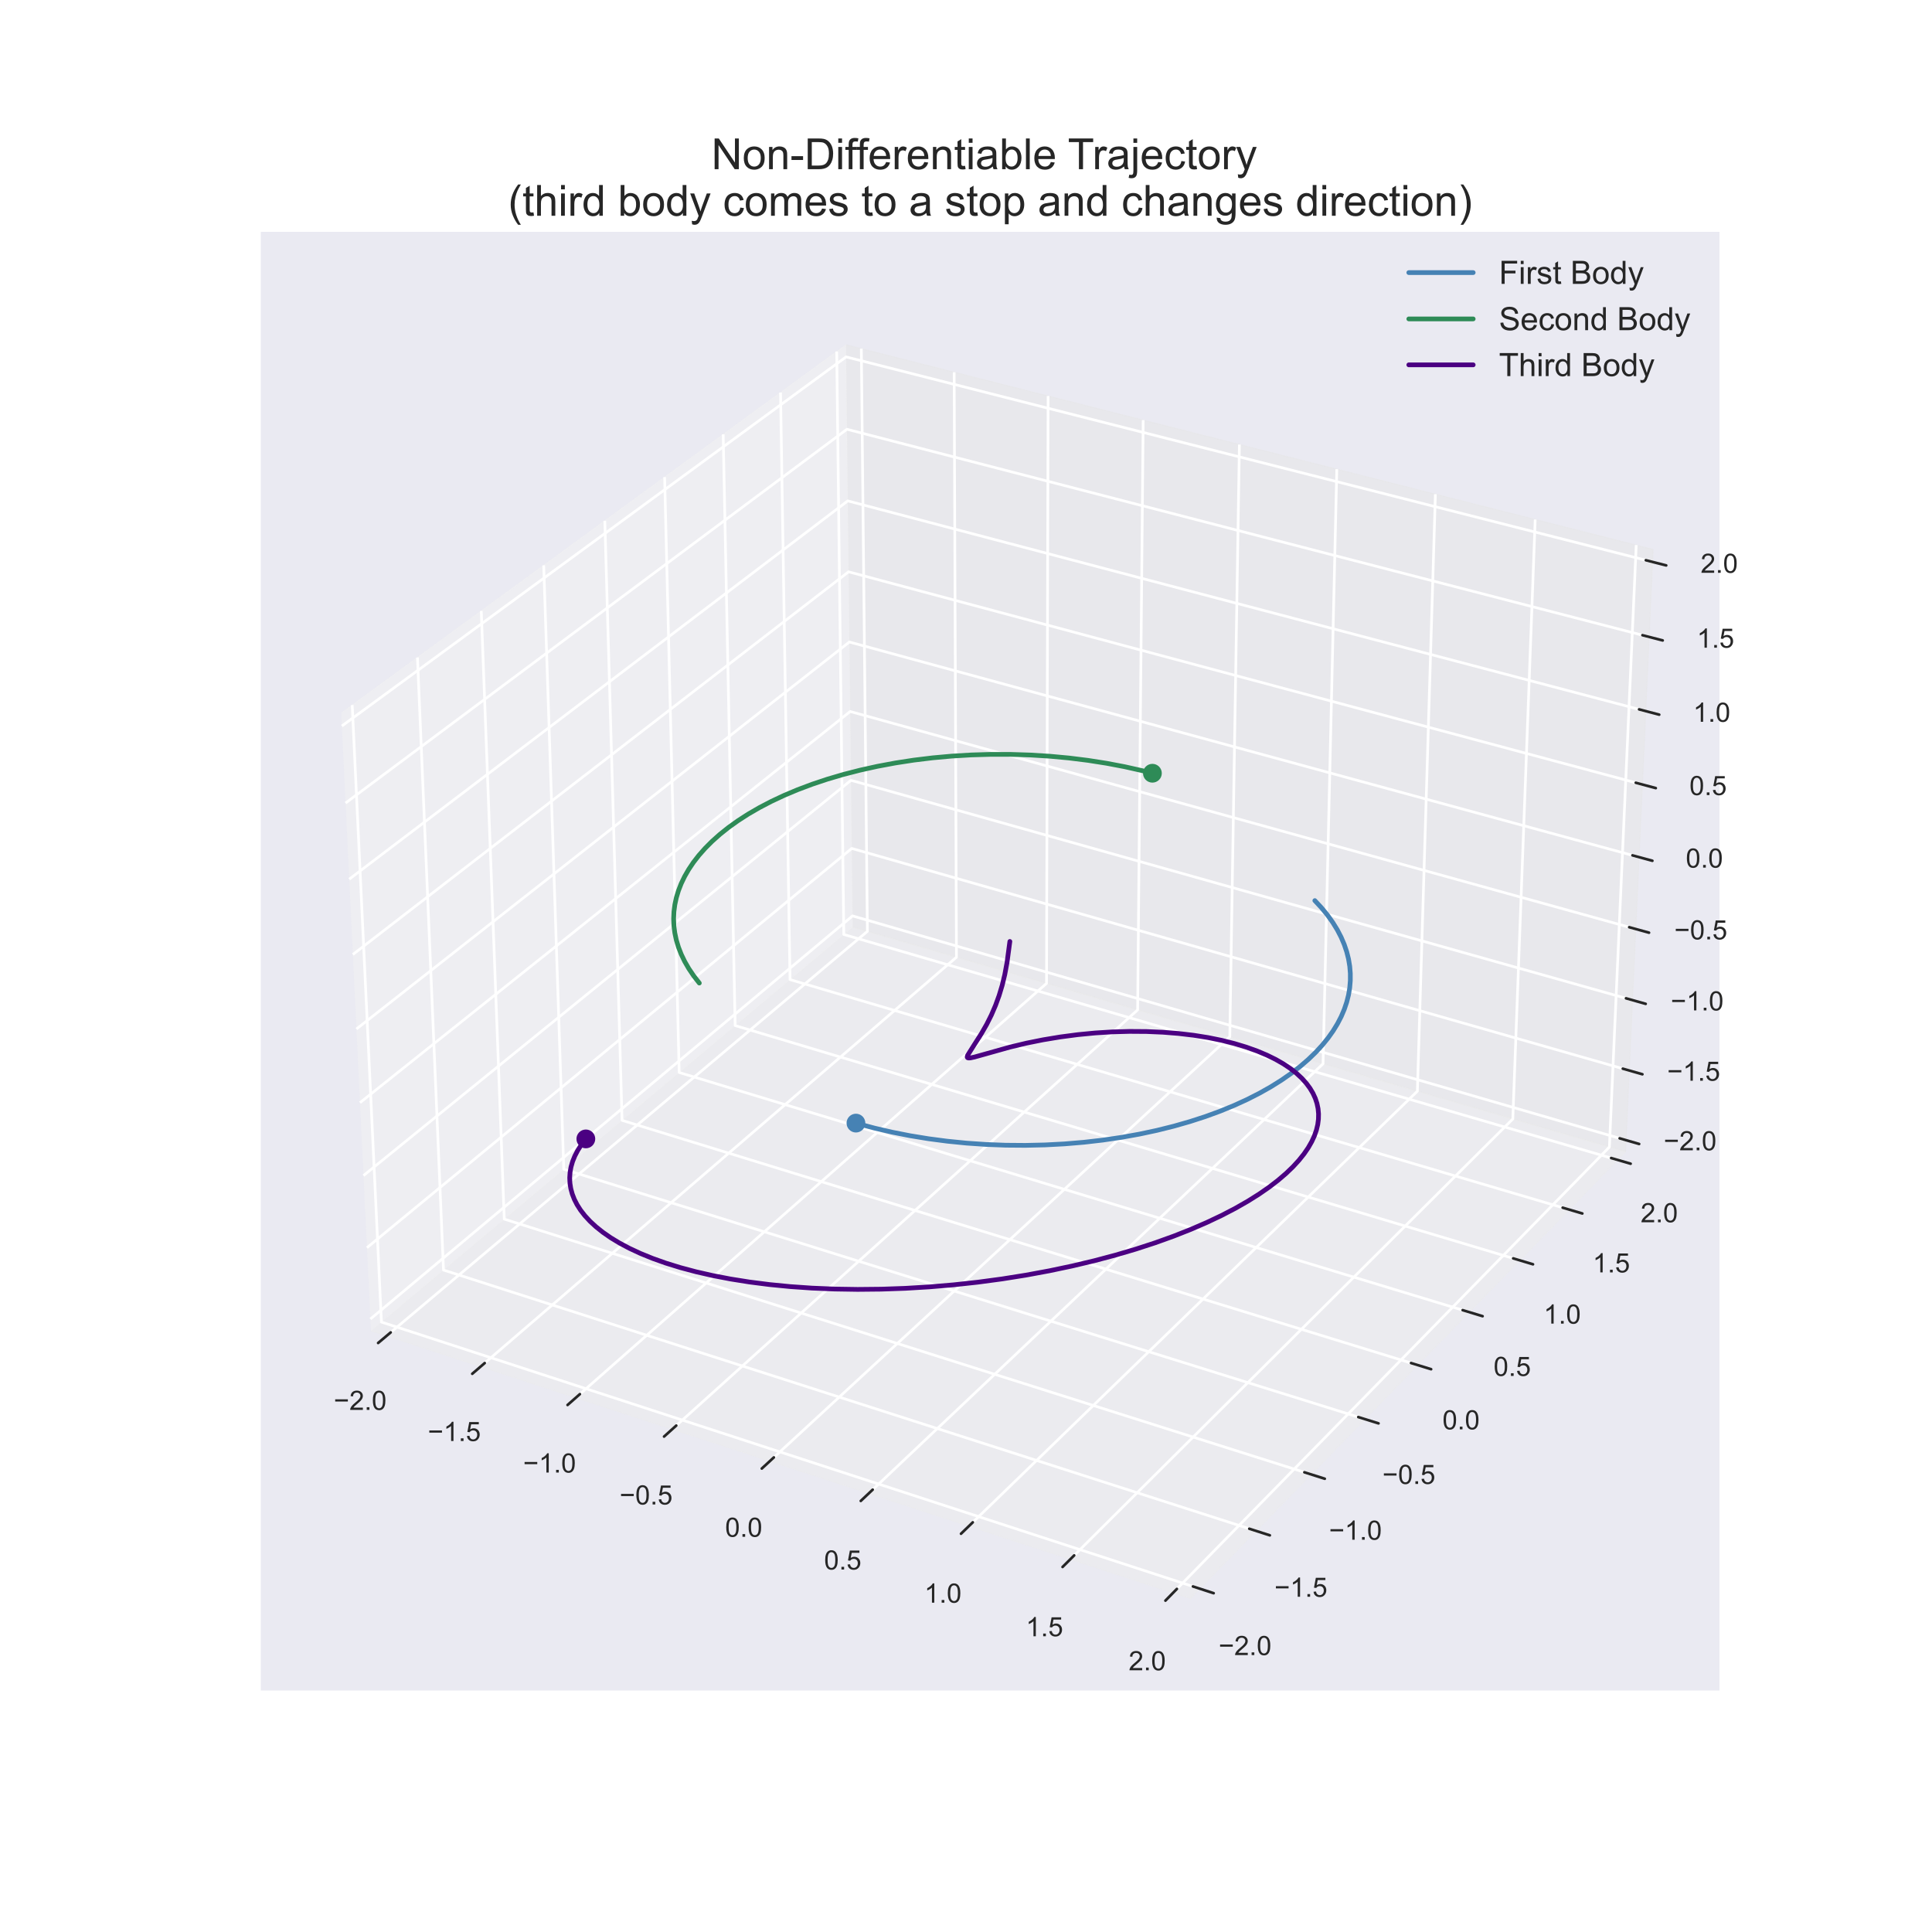 <?xml version="1.0" encoding="utf-8" standalone="no"?>
<!DOCTYPE svg PUBLIC "-//W3C//DTD SVG 1.1//EN"
  "http://www.w3.org/Graphics/SVG/1.1/DTD/svg11.dtd">
<!-- Created with matplotlib (https://matplotlib.org/) -->
<svg height="720pt" version="1.1" viewBox="0 0 720 720" width="720pt" xmlns="http://www.w3.org/2000/svg" xmlns:xlink="http://www.w3.org/1999/xlink">
 <defs>
  <style type="text/css">*{stroke-linecap:butt;stroke-linejoin:round;}</style>
 </defs>
 <g id="figure_1">
  <g id="patch_1">
   <path d="M 0 720 
L 720 720 
L 720 0 
L 0 0 
z
" style="fill:#ffffff;"/>
  </g>
  <g id="patch_2">
   <path d="M 97.2 630 
L 640.8 630 
L 640.8 86.4 
L 97.2 86.4 
z
" style="fill:#eaeaf2;"/>
  </g>
  <g id="pane3d_1">
   <g id="patch_3">
    <path d="M 138.246 495.966 
L 317.76 345.493 
L 315.265 128.485 
L 127.159 265.755 
" style="fill:#f2f2f2;opacity:0.5;stroke:#f2f2f2;stroke-linejoin:miter;stroke-width:0.3;"/>
   </g>
  </g>
  <g id="pane3d_2">
   <g id="patch_4">
    <path d="M 317.76 345.493 
L 605.817 429.22 
L 616.096 204.737 
L 315.265 128.485 
" style="fill:#e6e6e6;opacity:0.5;stroke:#e6e6e6;stroke-linejoin:miter;stroke-width:0.3;"/>
   </g>
  </g>
  <g id="pane3d_3">
   <g id="patch_5">
    <path d="M 138.246 495.966 
L 443.6 595.694 
L 605.817 429.22 
L 317.76 345.493 
" style="fill:#ececec;opacity:0.5;stroke:#ececec;stroke-linejoin:miter;stroke-width:0.3;"/>
   </g>
  </g>
  <g id="axis3d_1">
   <g id="line2d_1">
    <path d="M 138.246 495.966 
L 443.6 595.694 
" style="fill:none;"/>
   </g>
   <g id="Line3DCollection_1">
    <path d="M 144.045 497.86 
L 323.255 347.09 
L 320.991 129.936 
" style="fill:none;stroke:#ffffff;"/>
    <path d="M 179.093 509.306 
L 356.441 356.736 
L 355.587 138.705 
" style="fill:none;stroke:#ffffff;"/>
    <path d="M 214.579 520.896 
L 390.008 366.493 
L 390.597 147.579 
" style="fill:none;stroke:#ffffff;"/>
    <path d="M 250.511 532.631 
L 423.962 376.362 
L 426.028 156.56 
" style="fill:none;stroke:#ffffff;"/>
    <path d="M 286.898 544.515 
L 458.309 386.345 
L 461.888 165.65 
" style="fill:none;stroke:#ffffff;"/>
    <path d="M 323.748 556.551 
L 493.057 396.445 
L 498.185 174.85 
" style="fill:none;stroke:#ffffff;"/>
    <path d="M 361.07 568.74 
L 528.213 406.663 
L 534.926 184.162 
" style="fill:none;stroke:#ffffff;"/>
    <path d="M 398.874 581.087 
L 563.783 417.002 
L 572.12 193.59 
" style="fill:none;stroke:#ffffff;"/>
    <path d="M 437.169 593.594 
L 599.776 427.464 
L 609.775 203.135 
" style="fill:none;stroke:#ffffff;"/>
   </g>
   <g id="xtick_1">
    <g id="line2d_2">
     <path clip-path="url(#p79305098f2)" d="M 376.346 350.854 
" style="fill:none;stroke:#ffffff;stroke-linecap:round;"/>
    </g>
    <g id="line2d_3">
     <path d="M 145.605 496.547 
L 140.918 500.491 
" style="fill:none;stroke:#262626;stroke-linecap:round;"/>
    </g>
    <g id="text_1">
     <!-- −2.0 -->
     <g style="fill:#262626;" transform="translate(124.359 525.426)scale(0.1 -0.1)">
      <defs>
       <path d="M 52.828 31.203 
L 5.562 31.203 
L 5.562 39.406 
L 52.828 39.406 
z
" id="ArialMT-8722"/>
       <path d="M 50.344 8.453 
L 50.344 0 
L 3.031 0 
Q 2.938 3.172 4.047 6.109 
Q 5.859 10.938 9.828 15.625 
Q 13.812 20.312 21.344 26.469 
Q 33.016 36.031 37.109 41.625 
Q 41.219 47.219 41.219 52.203 
Q 41.219 57.422 37.469 61 
Q 33.734 64.594 27.734 64.594 
Q 21.391 64.594 17.578 60.781 
Q 13.766 56.984 13.719 50.25 
L 4.688 51.172 
Q 5.609 61.281 11.656 66.578 
Q 17.719 71.875 27.938 71.875 
Q 38.234 71.875 44.234 66.156 
Q 50.25 60.453 50.25 52 
Q 50.25 47.703 48.484 43.547 
Q 46.734 39.406 42.656 34.812 
Q 38.578 30.219 29.109 22.219 
Q 21.188 15.578 18.938 13.203 
Q 16.703 10.844 15.234 8.453 
z
" id="ArialMT-50"/>
       <path d="M 9.078 0 
L 9.078 10.016 
L 19.094 10.016 
L 19.094 0 
z
" id="ArialMT-46"/>
       <path d="M 4.156 35.297 
Q 4.156 48 6.766 55.734 
Q 9.375 63.484 14.516 67.672 
Q 19.672 71.875 27.484 71.875 
Q 33.25 71.875 37.594 69.547 
Q 41.938 67.234 44.766 62.859 
Q 47.609 58.5 49.219 52.219 
Q 50.828 45.953 50.828 35.297 
Q 50.828 22.703 48.234 14.969 
Q 45.656 7.234 40.5 3 
Q 35.359 -1.219 27.484 -1.219 
Q 17.141 -1.219 11.234 6.203 
Q 4.156 15.141 4.156 35.297 
z
M 13.188 35.297 
Q 13.188 17.672 17.312 11.828 
Q 21.438 6 27.484 6 
Q 33.547 6 37.672 11.859 
Q 41.797 17.719 41.797 35.297 
Q 41.797 52.984 37.672 58.781 
Q 33.547 64.594 27.391 64.594 
Q 21.344 64.594 17.719 59.469 
Q 13.188 52.938 13.188 35.297 
z
" id="ArialMT-48"/>
      </defs>
      <use xlink:href="#ArialMT-8722"/>
      <use x="58.398" xlink:href="#ArialMT-50"/>
      <use x="114.014" xlink:href="#ArialMT-46"/>
      <use x="141.797" xlink:href="#ArialMT-48"/>
     </g>
    </g>
   </g>
   <g id="xtick_2">
    <g id="line2d_4">
     <path clip-path="url(#p79305098f2)" d="M 376.346 350.854 
" style="fill:none;stroke:#ffffff;stroke-linecap:round;"/>
    </g>
    <g id="line2d_5">
     <path d="M 180.638 507.977 
L 175.996 511.97 
" style="fill:none;stroke:#262626;stroke-linecap:round;"/>
    </g>
    <g id="text_2">
     <!-- −1.5 -->
     <g style="fill:#262626;" transform="translate(159.43 537.027)scale(0.1 -0.1)">
      <defs>
       <path d="M 37.25 0 
L 28.469 0 
L 28.469 56 
Q 25.297 52.984 20.141 49.953 
Q 14.984 46.922 10.891 45.406 
L 10.891 53.906 
Q 18.266 57.375 23.781 62.297 
Q 29.297 67.234 31.594 71.875 
L 37.25 71.875 
z
" id="ArialMT-49"/>
       <path d="M 4.156 18.75 
L 13.375 19.531 
Q 14.406 12.797 18.141 9.391 
Q 21.875 6 27.156 6 
Q 33.5 6 37.891 10.781 
Q 42.281 15.578 42.281 23.484 
Q 42.281 31 38.062 35.344 
Q 33.844 39.703 27 39.703 
Q 22.75 39.703 19.328 37.766 
Q 15.922 35.844 13.969 32.766 
L 5.719 33.844 
L 12.641 70.609 
L 48.25 70.609 
L 48.25 62.203 
L 19.672 62.203 
L 15.828 42.969 
Q 22.266 47.469 29.344 47.469 
Q 38.719 47.469 45.156 40.969 
Q 51.609 34.469 51.609 24.266 
Q 51.609 14.547 45.953 7.469 
Q 39.062 -1.219 27.156 -1.219 
Q 17.391 -1.219 11.203 4.25 
Q 5.031 9.719 4.156 18.75 
z
" id="ArialMT-53"/>
      </defs>
      <use xlink:href="#ArialMT-8722"/>
      <use x="58.398" xlink:href="#ArialMT-49"/>
      <use x="114.014" xlink:href="#ArialMT-46"/>
      <use x="141.797" xlink:href="#ArialMT-53"/>
     </g>
    </g>
   </g>
   <g id="xtick_3">
    <g id="line2d_6">
     <path clip-path="url(#p79305098f2)" d="M 376.346 350.854 
" style="fill:none;stroke:#ffffff;stroke-linecap:round;"/>
    </g>
    <g id="line2d_7">
     <path d="M 216.108 519.55 
L 211.514 523.593 
" style="fill:none;stroke:#262626;stroke-linecap:round;"/>
    </g>
    <g id="text_3">
     <!-- −1.0 -->
     <g style="fill:#262626;" transform="translate(194.939 548.774)scale(0.1 -0.1)">
      <use xlink:href="#ArialMT-8722"/>
      <use x="58.398" xlink:href="#ArialMT-49"/>
      <use x="114.014" xlink:href="#ArialMT-46"/>
      <use x="141.797" xlink:href="#ArialMT-48"/>
     </g>
    </g>
   </g>
   <g id="xtick_4">
    <g id="line2d_8">
     <path clip-path="url(#p79305098f2)" d="M 376.346 350.854 
" style="fill:none;stroke:#ffffff;stroke-linecap:round;"/>
    </g>
    <g id="line2d_9">
     <path d="M 252.023 531.269 
L 247.479 535.363 
" style="fill:none;stroke:#262626;stroke-linecap:round;"/>
    </g>
    <g id="text_4">
     <!-- −0.5 -->
     <g style="fill:#262626;" transform="translate(230.896 560.668)scale(0.1 -0.1)">
      <use xlink:href="#ArialMT-8722"/>
      <use x="58.398" xlink:href="#ArialMT-48"/>
      <use x="114.014" xlink:href="#ArialMT-46"/>
      <use x="141.797" xlink:href="#ArialMT-53"/>
     </g>
    </g>
   </g>
   <g id="xtick_5">
    <g id="line2d_10">
     <path clip-path="url(#p79305098f2)" d="M 376.346 350.854 
" style="fill:none;stroke:#ffffff;stroke-linecap:round;"/>
    </g>
    <g id="line2d_11">
     <path d="M 288.393 543.136 
L 283.9 547.281 
" style="fill:none;stroke:#262626;stroke-linecap:round;"/>
    </g>
    <g id="text_5">
     <!-- 0.0 -->
     <g style="fill:#262626;" transform="translate(270.23 572.713)scale(0.1 -0.1)">
      <use xlink:href="#ArialMT-48"/>
      <use x="55.615" xlink:href="#ArialMT-46"/>
      <use x="83.398" xlink:href="#ArialMT-48"/>
     </g>
    </g>
   </g>
   <g id="xtick_6">
    <g id="line2d_12">
     <path clip-path="url(#p79305098f2)" d="M 376.346 350.854 
" style="fill:none;stroke:#ffffff;stroke-linecap:round;"/>
    </g>
    <g id="line2d_13">
     <path d="M 325.226 555.153 
L 320.786 559.352 
" style="fill:none;stroke:#262626;stroke-linecap:round;"/>
    </g>
    <g id="text_6">
     <!-- 0.5 -->
     <g style="fill:#262626;" transform="translate(307.108 584.912)scale(0.1 -0.1)">
      <use xlink:href="#ArialMT-48"/>
      <use x="55.615" xlink:href="#ArialMT-46"/>
      <use x="83.398" xlink:href="#ArialMT-53"/>
     </g>
    </g>
   </g>
   <g id="xtick_7">
    <g id="line2d_14">
     <path clip-path="url(#p79305098f2)" d="M 376.346 350.854 
" style="fill:none;stroke:#ffffff;stroke-linecap:round;"/>
    </g>
    <g id="line2d_15">
     <path d="M 362.53 567.325 
L 358.144 571.577 
" style="fill:none;stroke:#262626;stroke-linecap:round;"/>
    </g>
    <g id="text_7">
     <!-- 1.0 -->
     <g style="fill:#262626;" transform="translate(344.46 597.268)scale(0.1 -0.1)">
      <use xlink:href="#ArialMT-49"/>
      <use x="55.615" xlink:href="#ArialMT-46"/>
      <use x="83.398" xlink:href="#ArialMT-48"/>
     </g>
    </g>
   </g>
   <g id="xtick_8">
    <g id="line2d_16">
     <path clip-path="url(#p79305098f2)" d="M 376.346 350.854 
" style="fill:none;stroke:#ffffff;stroke-linecap:round;"/>
    </g>
    <g id="line2d_17">
     <path d="M 400.315 579.653 
L 395.986 583.961 
" style="fill:none;stroke:#262626;stroke-linecap:round;"/>
    </g>
    <g id="text_8">
     <!-- 1.5 -->
     <g style="fill:#262626;" transform="translate(382.295 609.783)scale(0.1 -0.1)">
      <use xlink:href="#ArialMT-49"/>
      <use x="55.615" xlink:href="#ArialMT-46"/>
      <use x="83.398" xlink:href="#ArialMT-53"/>
     </g>
    </g>
   </g>
   <g id="xtick_9">
    <g id="line2d_18">
     <path clip-path="url(#p79305098f2)" d="M 376.346 350.854 
" style="fill:none;stroke:#ffffff;stroke-linecap:round;"/>
    </g>
    <g id="line2d_19">
     <path d="M 438.591 592.142 
L 434.319 596.506 
" style="fill:none;stroke:#262626;stroke-linecap:round;"/>
    </g>
    <g id="text_9">
     <!-- 2.0 -->
     <g style="fill:#262626;" transform="translate(420.622 622.461)scale(0.1 -0.1)">
      <use xlink:href="#ArialMT-50"/>
      <use x="55.615" xlink:href="#ArialMT-46"/>
      <use x="83.398" xlink:href="#ArialMT-48"/>
     </g>
    </g>
   </g>
  </g>
  <g id="axis3d_2">
   <g id="line2d_20">
    <path d="M 605.817 429.22 
L 443.6 595.694 
" style="fill:none;"/>
   </g>
   <g id="Line3DCollection_2">
    <path d="M 131.264 262.76 
L 142.148 492.694 
L 447.142 592.059 
" style="fill:none;stroke:#ffffff;"/>
    <path d="M 155.576 245.018 
L 165.277 473.307 
L 468.118 570.532 
" style="fill:none;stroke:#ffffff;"/>
    <path d="M 179.357 227.664 
L 187.923 454.325 
L 488.634 549.478 
" style="fill:none;stroke:#ffffff;"/>
    <path d="M 202.625 210.684 
L 210.101 435.735 
L 508.704 528.882 
" style="fill:none;stroke:#ffffff;"/>
    <path d="M 225.396 194.066 
L 231.826 417.525 
L 528.342 508.728 
" style="fill:none;stroke:#ffffff;"/>
    <path d="M 247.686 177.8 
L 253.111 399.683 
L 547.562 489.003 
" style="fill:none;stroke:#ffffff;"/>
    <path d="M 269.51 161.874 
L 273.97 382.199 
L 566.378 469.694 
" style="fill:none;stroke:#ffffff;"/>
    <path d="M 290.883 146.278 
L 294.414 365.062 
L 584.802 450.787 
" style="fill:none;stroke:#ffffff;"/>
    <path d="M 311.817 131.001 
L 314.458 348.261 
L 602.845 432.269 
" style="fill:none;stroke:#ffffff;"/>
   </g>
   <g id="xtick_10">
    <g id="line2d_21">
     <path clip-path="url(#p79305098f2)" d="M 376.346 350.854 
" style="fill:none;stroke:#ffffff;stroke-linecap:round;"/>
    </g>
    <g id="line2d_22">
     <path d="M 444.571 591.222 
L 452.29 593.737 
" style="fill:none;stroke:#262626;stroke-linecap:round;"/>
    </g>
    <g id="text_10">
     <!-- −2.0 -->
     <g style="fill:#262626;" transform="translate(454.134 616.797)scale(0.1 -0.1)">
      <use xlink:href="#ArialMT-8722"/>
      <use x="58.398" xlink:href="#ArialMT-50"/>
      <use x="114.014" xlink:href="#ArialMT-46"/>
      <use x="141.797" xlink:href="#ArialMT-48"/>
     </g>
    </g>
   </g>
   <g id="xtick_11">
    <g id="line2d_23">
     <path clip-path="url(#p79305098f2)" d="M 376.346 350.854 
" style="fill:none;stroke:#ffffff;stroke-linecap:round;"/>
    </g>
    <g id="line2d_24">
     <path d="M 465.567 569.713 
L 473.227 572.172 
" style="fill:none;stroke:#262626;stroke-linecap:round;"/>
    </g>
    <g id="text_11">
     <!-- −1.5 -->
     <g style="fill:#262626;" transform="translate(474.931 595.066)scale(0.1 -0.1)">
      <use xlink:href="#ArialMT-8722"/>
      <use x="58.398" xlink:href="#ArialMT-49"/>
      <use x="114.014" xlink:href="#ArialMT-46"/>
      <use x="141.797" xlink:href="#ArialMT-53"/>
     </g>
    </g>
   </g>
   <g id="xtick_12">
    <g id="line2d_25">
     <path clip-path="url(#p79305098f2)" d="M 376.346 350.854 
" style="fill:none;stroke:#ffffff;stroke-linecap:round;"/>
    </g>
    <g id="line2d_26">
     <path d="M 486.102 548.677 
L 493.704 551.082 
" style="fill:none;stroke:#262626;stroke-linecap:round;"/>
    </g>
    <g id="text_12">
     <!-- −1.0 -->
     <g style="fill:#262626;" transform="translate(495.271 573.813)scale(0.1 -0.1)">
      <use xlink:href="#ArialMT-8722"/>
      <use x="58.398" xlink:href="#ArialMT-49"/>
      <use x="114.014" xlink:href="#ArialMT-46"/>
      <use x="141.797" xlink:href="#ArialMT-48"/>
     </g>
    </g>
   </g>
   <g id="xtick_13">
    <g id="line2d_27">
     <path clip-path="url(#p79305098f2)" d="M 376.346 350.854 
" style="fill:none;stroke:#ffffff;stroke-linecap:round;"/>
    </g>
    <g id="line2d_28">
     <path d="M 506.191 528.098 
L 513.735 530.451 
" style="fill:none;stroke:#262626;stroke-linecap:round;"/>
    </g>
    <g id="text_13">
     <!-- −0.5 -->
     <g style="fill:#262626;" transform="translate(515.169 553.022)scale(0.1 -0.1)">
      <use xlink:href="#ArialMT-8722"/>
      <use x="58.398" xlink:href="#ArialMT-48"/>
      <use x="114.014" xlink:href="#ArialMT-46"/>
      <use x="141.797" xlink:href="#ArialMT-53"/>
     </g>
    </g>
   </g>
   <g id="xtick_14">
    <g id="line2d_29">
     <path clip-path="url(#p79305098f2)" d="M 376.346 350.854 
" style="fill:none;stroke:#ffffff;stroke-linecap:round;"/>
    </g>
    <g id="line2d_30">
     <path d="M 525.848 507.961 
L 533.335 510.264 
" style="fill:none;stroke:#262626;stroke-linecap:round;"/>
    </g>
    <g id="text_14">
     <!-- 0.0 -->
     <g style="fill:#262626;" transform="translate(537.559 532.679)scale(0.1 -0.1)">
      <use xlink:href="#ArialMT-48"/>
      <use x="55.615" xlink:href="#ArialMT-46"/>
      <use x="83.398" xlink:href="#ArialMT-48"/>
     </g>
    </g>
   </g>
   <g id="xtick_15">
    <g id="line2d_31">
     <path clip-path="url(#p79305098f2)" d="M 376.346 350.854 
" style="fill:none;stroke:#ffffff;stroke-linecap:round;"/>
    </g>
    <g id="line2d_32">
     <path d="M 545.087 488.253 
L 552.518 490.507 
" style="fill:none;stroke:#262626;stroke-linecap:round;"/>
    </g>
    <g id="text_15">
     <!-- 0.5 -->
     <g style="fill:#262626;" transform="translate(556.614 512.768)scale(0.1 -0.1)">
      <use xlink:href="#ArialMT-48"/>
      <use x="55.615" xlink:href="#ArialMT-46"/>
      <use x="83.398" xlink:href="#ArialMT-53"/>
     </g>
    </g>
   </g>
   <g id="xtick_16">
    <g id="line2d_33">
     <path clip-path="url(#p79305098f2)" d="M 376.346 350.854 
" style="fill:none;stroke:#ffffff;stroke-linecap:round;"/>
    </g>
    <g id="line2d_34">
     <path d="M 563.921 468.959 
L 571.297 471.166 
" style="fill:none;stroke:#262626;stroke-linecap:round;"/>
    </g>
    <g id="text_16">
     <!-- 1.0 -->
     <g style="fill:#262626;" transform="translate(575.268 493.277)scale(0.1 -0.1)">
      <use xlink:href="#ArialMT-49"/>
      <use x="55.615" xlink:href="#ArialMT-46"/>
      <use x="83.398" xlink:href="#ArialMT-48"/>
     </g>
    </g>
   </g>
   <g id="xtick_17">
    <g id="line2d_35">
     <path clip-path="url(#p79305098f2)" d="M 376.346 350.854 
" style="fill:none;stroke:#ffffff;stroke-linecap:round;"/>
    </g>
    <g id="line2d_36">
     <path d="M 582.363 450.067 
L 589.684 452.228 
" style="fill:none;stroke:#262626;stroke-linecap:round;"/>
    </g>
    <g id="text_17">
     <!-- 1.5 -->
     <g style="fill:#262626;" transform="translate(593.534 474.191)scale(0.1 -0.1)">
      <use xlink:href="#ArialMT-49"/>
      <use x="55.615" xlink:href="#ArialMT-46"/>
      <use x="83.398" xlink:href="#ArialMT-53"/>
     </g>
    </g>
   </g>
   <g id="xtick_18">
    <g id="line2d_37">
     <path clip-path="url(#p79305098f2)" d="M 376.346 350.854 
" style="fill:none;stroke:#ffffff;stroke-linecap:round;"/>
    </g>
    <g id="line2d_38">
     <path d="M 600.425 431.564 
L 607.692 433.681 
" style="fill:none;stroke:#262626;stroke-linecap:round;"/>
    </g>
    <g id="text_18">
     <!-- 2.0 -->
     <g style="fill:#262626;" transform="translate(611.422 455.5)scale(0.1 -0.1)">
      <use xlink:href="#ArialMT-50"/>
      <use x="55.615" xlink:href="#ArialMT-46"/>
      <use x="83.398" xlink:href="#ArialMT-48"/>
     </g>
    </g>
   </g>
  </g>
  <g id="axis3d_3">
   <g id="line2d_39">
    <path d="M 605.817 429.22 
L 616.096 204.737 
" style="fill:none;"/>
   </g>
   <g id="Line3DCollection_3">
    <path d="M 606.014 424.919 
L 317.712 341.327 
L 138.034 491.562 
" style="fill:none;stroke:#ffffff;"/>
    <path d="M 607.202 398.958 
L 317.423 316.185 
L 136.753 464.977 
" style="fill:none;stroke:#ffffff;"/>
    <path d="M 608.404 372.727 
L 317.131 290.795 
L 135.459 438.105 
" style="fill:none;stroke:#ffffff;"/>
    <path d="M 609.617 346.221 
L 316.836 265.152 
L 134.151 410.94 
" style="fill:none;stroke:#ffffff;"/>
    <path d="M 610.844 319.437 
L 316.538 239.252 
L 132.829 383.479 
" style="fill:none;stroke:#ffffff;"/>
    <path d="M 612.083 292.37 
L 316.238 213.091 
L 131.492 355.717 
" style="fill:none;stroke:#ffffff;"/>
    <path d="M 613.336 265.015 
L 315.934 186.666 
L 130.14 327.648 
" style="fill:none;stroke:#ffffff;"/>
    <path d="M 614.602 237.368 
L 315.627 159.972 
L 128.773 299.267 
" style="fill:none;stroke:#ffffff;"/>
    <path d="M 615.882 209.423 
L 315.317 133.006 
L 127.391 270.569 
" style="fill:none;stroke:#ffffff;"/>
   </g>
   <g id="xtick_19">
    <g id="line2d_40">
     <path clip-path="url(#p79305098f2)" d="M 376.346 350.854 
" style="fill:none;stroke:#ffffff;stroke-linecap:round;"/>
    </g>
    <g id="line2d_41">
     <path d="M 603.594 424.217 
L 610.859 426.324 
" style="fill:none;stroke:#262626;stroke-linecap:round;"/>
    </g>
    <g id="text_19">
     <!-- −2.0 -->
     <g style="fill:#262626;" transform="translate(619.992 428.681)scale(0.1 -0.1)">
      <use xlink:href="#ArialMT-8722"/>
      <use x="58.398" xlink:href="#ArialMT-50"/>
      <use x="114.014" xlink:href="#ArialMT-46"/>
      <use x="141.797" xlink:href="#ArialMT-48"/>
     </g>
    </g>
   </g>
   <g id="xtick_20">
    <g id="line2d_42">
     <path clip-path="url(#p79305098f2)" d="M 376.346 350.854 
" style="fill:none;stroke:#ffffff;stroke-linecap:round;"/>
    </g>
    <g id="line2d_43">
     <path d="M 604.77 398.263 
L 612.074 400.349 
" style="fill:none;stroke:#262626;stroke-linecap:round;"/>
    </g>
    <g id="text_20">
     <!-- −1.5 -->
     <g style="fill:#262626;" transform="translate(621.302 402.752)scale(0.1 -0.1)">
      <use xlink:href="#ArialMT-8722"/>
      <use x="58.398" xlink:href="#ArialMT-49"/>
      <use x="114.014" xlink:href="#ArialMT-46"/>
      <use x="141.797" xlink:href="#ArialMT-53"/>
     </g>
    </g>
   </g>
   <g id="xtick_21">
    <g id="line2d_44">
     <path clip-path="url(#p79305098f2)" d="M 376.346 350.854 
" style="fill:none;stroke:#ffffff;stroke-linecap:round;"/>
    </g>
    <g id="line2d_45">
     <path d="M 605.958 372.039 
L 613.301 374.105 
" style="fill:none;stroke:#262626;stroke-linecap:round;"/>
    </g>
    <g id="text_21">
     <!-- −1.0 -->
     <g style="fill:#262626;" transform="translate(622.625 376.554)scale(0.1 -0.1)">
      <use xlink:href="#ArialMT-8722"/>
      <use x="58.398" xlink:href="#ArialMT-49"/>
      <use x="114.014" xlink:href="#ArialMT-46"/>
      <use x="141.797" xlink:href="#ArialMT-48"/>
     </g>
    </g>
   </g>
   <g id="xtick_22">
    <g id="line2d_46">
     <path clip-path="url(#p79305098f2)" d="M 376.346 350.854 
" style="fill:none;stroke:#ffffff;stroke-linecap:round;"/>
    </g>
    <g id="line2d_47">
     <path d="M 607.158 345.541 
L 614.542 347.585 
" style="fill:none;stroke:#262626;stroke-linecap:round;"/>
    </g>
    <g id="text_22">
     <!-- −0.5 -->
     <g style="fill:#262626;" transform="translate(623.962 350.083)scale(0.1 -0.1)">
      <use xlink:href="#ArialMT-8722"/>
      <use x="58.398" xlink:href="#ArialMT-48"/>
      <use x="114.014" xlink:href="#ArialMT-46"/>
      <use x="141.797" xlink:href="#ArialMT-53"/>
     </g>
    </g>
   </g>
   <g id="xtick_23">
    <g id="line2d_48">
     <path clip-path="url(#p79305098f2)" d="M 376.346 350.854 
" style="fill:none;stroke:#ffffff;stroke-linecap:round;"/>
    </g>
    <g id="line2d_49">
     <path d="M 608.371 318.764 
L 615.795 320.786 
" style="fill:none;stroke:#262626;stroke-linecap:round;"/>
    </g>
    <g id="text_23">
     <!-- 0.0 -->
     <g style="fill:#262626;" transform="translate(628.234 323.334)scale(0.1 -0.1)">
      <use xlink:href="#ArialMT-48"/>
      <use x="55.615" xlink:href="#ArialMT-46"/>
      <use x="83.398" xlink:href="#ArialMT-48"/>
     </g>
    </g>
   </g>
   <g id="xtick_24">
    <g id="line2d_50">
     <path clip-path="url(#p79305098f2)" d="M 376.346 350.854 
" style="fill:none;stroke:#ffffff;stroke-linecap:round;"/>
    </g>
    <g id="line2d_51">
     <path d="M 609.597 291.704 
L 617.062 293.704 
" style="fill:none;stroke:#262626;stroke-linecap:round;"/>
    </g>
    <g id="text_24">
     <!-- 0.5 -->
     <g style="fill:#262626;" transform="translate(629.599 296.303)scale(0.1 -0.1)">
      <use xlink:href="#ArialMT-48"/>
      <use x="55.615" xlink:href="#ArialMT-46"/>
      <use x="83.398" xlink:href="#ArialMT-53"/>
     </g>
    </g>
   </g>
   <g id="xtick_25">
    <g id="line2d_52">
     <path clip-path="url(#p79305098f2)" d="M 376.346 350.854 
" style="fill:none;stroke:#ffffff;stroke-linecap:round;"/>
    </g>
    <g id="line2d_53">
     <path d="M 610.836 264.356 
L 618.342 266.334 
" style="fill:none;stroke:#262626;stroke-linecap:round;"/>
    </g>
    <g id="text_25">
     <!-- 1.0 -->
     <g style="fill:#262626;" transform="translate(630.979 268.985)scale(0.1 -0.1)">
      <use xlink:href="#ArialMT-49"/>
      <use x="55.615" xlink:href="#ArialMT-46"/>
      <use x="83.398" xlink:href="#ArialMT-48"/>
     </g>
    </g>
   </g>
   <g id="xtick_26">
    <g id="line2d_54">
     <path clip-path="url(#p79305098f2)" d="M 376.346 350.854 
" style="fill:none;stroke:#ffffff;stroke-linecap:round;"/>
    </g>
    <g id="line2d_55">
     <path d="M 612.088 236.717 
L 619.636 238.671 
" style="fill:none;stroke:#262626;stroke-linecap:round;"/>
    </g>
    <g id="text_26">
     <!-- 1.5 -->
     <g style="fill:#262626;" transform="translate(632.374 241.376)scale(0.1 -0.1)">
      <use xlink:href="#ArialMT-49"/>
      <use x="55.615" xlink:href="#ArialMT-46"/>
      <use x="83.398" xlink:href="#ArialMT-53"/>
     </g>
    </g>
   </g>
   <g id="xtick_27">
    <g id="line2d_56">
     <path clip-path="url(#p79305098f2)" d="M 376.346 350.854 
" style="fill:none;stroke:#ffffff;stroke-linecap:round;"/>
    </g>
    <g id="line2d_57">
     <path d="M 613.354 208.781 
L 620.944 210.71 
" style="fill:none;stroke:#262626;stroke-linecap:round;"/>
    </g>
    <g id="text_27">
     <!-- 2.0 -->
     <g style="fill:#262626;" transform="translate(633.783 213.47)scale(0.1 -0.1)">
      <use xlink:href="#ArialMT-50"/>
      <use x="55.615" xlink:href="#ArialMT-46"/>
      <use x="83.398" xlink:href="#ArialMT-48"/>
     </g>
    </g>
   </g>
  </g>
  <g id="axes_1">
   <g id="line2d_58">
    <path clip-path="url(#p79305098f2)" d="M 489.999 335.627 
L 492.522 338.345 
L 494.75 341.068 
L 496.703 343.805 
L 498.379 346.533 
L 499.796 349.263 
L 500.96 351.987 
L 501.878 354.7 
L 502.557 357.398 
L 503.005 360.093 
L 503.227 362.779 
L 503.226 365.453 
L 503.002 368.126 
L 502.555 370.795 
L 501.881 373.471 
L 500.976 376.148 
L 499.837 378.822 
L 498.451 381.502 
L 496.813 384.182 
L 494.917 386.855 
L 492.745 389.529 
L 490.302 392.181 
L 487.57 394.816 
L 484.542 397.426 
L 481.213 400 
L 477.577 402.528 
L 473.632 405 
L 469.375 407.403 
L 464.805 409.727 
L 459.922 411.959 
L 454.729 414.088 
L 449.229 416.1 
L 443.454 417.974 
L 437.412 419.7 
L 431.115 421.266 
L 424.603 422.657 
L 417.864 423.867 
L 410.941 424.884 
L 403.884 425.694 
L 396.713 426.294 
L 389.449 426.679 
L 382.144 426.844 
L 374.823 426.788 
L 367.507 426.509 
L 360.25 426.012 
L 353.076 425.297 
L 346.036 424.374 
L 339.15 423.249 
L 332.438 421.928 
L 325.919 420.419 
L 319.637 418.737 
L 318.986 418.549 
L 318.986 418.549 
" style="fill:none;stroke:#4682b4;stroke-linecap:round;stroke-width:1.75;"/>
   </g>
   <g id="line2d_59">
    <path clip-path="url(#p79305098f2)" d="M 318.986 418.549 
" style="fill:none;stroke:#4682b4;stroke-linecap:round;stroke-width:1.75;"/>
    <defs>
     <path d="M 0 3.5 
C 0.928 3.5 1.819 3.131 2.475 2.475 
C 3.131 1.819 3.5 0.928 3.5 0 
C 3.5 -0.928 3.131 -1.819 2.475 -2.475 
C 1.819 -3.131 0.928 -3.5 0 -3.5 
C -0.928 -3.5 -1.819 -3.131 -2.475 -2.475 
C -3.131 -1.819 -3.5 -0.928 -3.5 0 
C -3.5 0.928 -3.131 1.819 -2.475 2.475 
C -1.819 3.131 -0.928 3.5 0 3.5 
z
" id="mbbea383879"/>
    </defs>
    <g clip-path="url(#p79305098f2)">
     <use style="fill:#4682b4;" x="318.986" xlink:href="#mbbea383879" y="418.549"/>
    </g>
   </g>
   <g id="line2d_60">
    <path clip-path="url(#p79305098f2)" d="M 260.615 366.359 
L 258.517 363.669 
L 256.708 360.992 
L 255.167 358.32 
L 253.877 355.641 
L 252.841 352.977 
L 252.044 350.318 
L 251.482 347.669 
L 251.15 345.033 
L 251.043 342.399 
L 251.158 339.772 
L 251.494 337.156 
L 252.054 334.539 
L 252.845 331.911 
L 253.87 329.277 
L 255.136 326.645 
L 256.646 324.019 
L 258.413 321.392 
L 260.457 318.758 
L 262.771 316.138 
L 265.377 313.529 
L 268.279 310.94 
L 271.486 308.381 
L 275 305.863 
L 278.827 303.397 
L 282.968 300.995 
L 287.424 298.668 
L 292.196 296.429 
L 297.281 294.289 
L 302.678 292.261 
L 308.356 290.366 
L 314.307 288.615 
L 320.523 287.018 
L 326.992 285.586 
L 333.676 284.337 
L 340.532 283.281 
L 347.571 282.423 
L 354.72 281.776 
L 361.96 281.344 
L 369.269 281.13 
L 376.601 281.138 
L 383.932 281.369 
L 391.215 281.82 
L 398.399 282.488 
L 405.466 283.367 
L 412.394 284.453 
L 419.139 285.734 
L 425.657 287.197 
L 429.467 288.162 
L 429.467 288.162 
" style="fill:none;stroke:#2e8b57;stroke-linecap:round;stroke-width:1.75;"/>
   </g>
   <g id="line2d_61">
    <path clip-path="url(#p79305098f2)" d="M 429.467 288.162 
" style="fill:none;stroke:#2e8b57;stroke-linecap:round;stroke-width:1.75;"/>
    <defs>
     <path d="M 0 3.5 
C 0.928 3.5 1.819 3.131 2.475 2.475 
C 3.131 1.819 3.5 0.928 3.5 0 
C 3.5 -0.928 3.131 -1.819 2.475 -2.475 
C 1.819 -3.131 0.928 -3.5 0 -3.5 
C -0.928 -3.5 -1.819 -3.131 -2.475 -2.475 
C -3.131 -1.819 -3.5 -0.928 -3.5 0 
C -3.5 0.928 -3.131 1.819 -2.475 2.475 
C -1.819 3.131 -0.928 3.5 0 3.5 
z
" id="mcb31295527"/>
    </defs>
    <g clip-path="url(#p79305098f2)">
     <use style="fill:#2e8b57;" x="429.467" xlink:href="#mcb31295527" y="288.162"/>
    </g>
   </g>
   <g id="line2d_62">
    <path clip-path="url(#p79305098f2)" d="M 376.346 350.854 
L 375.298 358.648 
L 374.455 363.191 
L 373.487 367.199 
L 372.337 371.008 
L 370.994 374.693 
L 369.459 378.255 
L 367.722 381.728 
L 365.729 385.211 
L 363.145 389.252 
L 360.607 393.265 
L 360.443 393.908 
L 360.573 394.172 
L 360.897 394.288 
L 361.589 394.262 
L 363.101 393.944 
L 366.995 392.857 
L 376.464 390.2 
L 382.556 388.746 
L 388.705 387.507 
L 395.154 386.437 
L 401.669 385.581 
L 408.135 384.954 
L 414.556 384.552 
L 420.924 384.375 
L 427.281 384.42 
L 433.403 384.683 
L 439.244 385.151 
L 444.898 385.824 
L 450.252 386.678 
L 455.224 387.69 
L 459.979 388.882 
L 464.432 390.226 
L 468.507 391.686 
L 472.145 393.217 
L 475.434 394.832 
L 478.343 396.499 
L 480.96 398.255 
L 483.16 399.989 
L 485.146 401.838 
L 486.811 403.694 
L 488.17 405.53 
L 489.298 407.421 
L 490.184 409.35 
L 490.794 411.198 
L 491.204 413.158 
L 491.384 415.115 
L 491.345 417.059 
L 491.084 419.08 
L 490.583 421.165 
L 489.834 423.3 
L 488.832 425.471 
L 487.525 427.755 
L 485.956 430.046 
L 484.061 432.416 
L 481.831 434.846 
L 479.264 437.313 
L 476.275 439.871 
L 472.95 442.424 
L 469.202 445.021 
L 465.035 447.639 
L 460.359 450.309 
L 455.287 452.946 
L 449.733 455.579 
L 443.719 458.18 
L 437.367 460.686 
L 430.492 463.156 
L 423.328 465.493 
L 415.799 467.716 
L 407.834 469.833 
L 399.57 471.798 
L 391.04 473.596 
L 382.274 475.215 
L 373.394 476.628 
L 364.431 477.829 
L 355.413 478.815 
L 346.371 479.581 
L 337.332 480.123 
L 328.408 480.436 
L 319.62 480.524 
L 310.988 480.389 
L 302.604 480.037 
L 294.546 479.478 
L 286.748 478.716 
L 279.291 477.765 
L 272.244 476.646 
L 265.604 475.369 
L 259.367 473.947 
L 253.532 472.39 
L 248.144 470.724 
L 243.189 468.962 
L 238.656 467.115 
L 234.57 465.213 
L 230.873 463.25 
L 227.583 461.254 
L 224.678 459.238 
L 222.109 457.187 
L 219.885 455.133 
L 217.964 453.059 
L 216.38 451.023 
L 215.074 448.984 
L 214.046 446.972 
L 213.266 444.968 
L 212.717 442.947 
L 212.401 440.941 
L 212.31 438.926 
L 212.444 436.904 
L 212.804 434.879 
L 213.391 432.852 
L 214.221 430.796 
L 215.307 428.712 
L 216.662 426.602 
L 218.301 424.467 
L 218.328 424.435 
L 218.328 424.435 
" style="fill:none;stroke:#4b0082;stroke-linecap:round;stroke-width:1.75;"/>
   </g>
   <g id="line2d_63">
    <path clip-path="url(#p79305098f2)" d="M 218.328 424.435 
" style="fill:none;stroke:#4b0082;stroke-linecap:round;stroke-width:1.75;"/>
    <defs>
     <path d="M 0 3.5 
C 0.928 3.5 1.819 3.131 2.475 2.475 
C 3.131 1.819 3.5 0.928 3.5 0 
C 3.5 -0.928 3.131 -1.819 2.475 -2.475 
C 1.819 -3.131 0.928 -3.5 0 -3.5 
C -0.928 -3.5 -1.819 -3.131 -2.475 -2.475 
C -3.131 -1.819 -3.5 -0.928 -3.5 0 
C -3.5 0.928 -3.131 1.819 -2.475 2.475 
C -1.819 3.131 -0.928 3.5 0 3.5 
z
" id="m7c3579563a"/>
    </defs>
    <g clip-path="url(#p79305098f2)">
     <use style="fill:#4b0082;" x="218.328" xlink:href="#m7c3579563a" y="424.435"/>
    </g>
   </g>
   <g id="text_28">
    <!-- Non-Differentiable Trajectory  -->
    <g style="fill:#262626;" transform="translate(265.103 63.056)scale(0.16 -0.16)">
     <defs>
      <path d="M 7.625 0 
L 7.625 71.578 
L 17.328 71.578 
L 54.938 15.375 
L 54.938 71.578 
L 64.016 71.578 
L 64.016 0 
L 54.297 0 
L 16.703 56.25 
L 16.703 0 
z
" id="ArialMT-78"/>
      <path d="M 3.328 25.922 
Q 3.328 40.328 11.328 47.266 
Q 18.016 53.031 27.641 53.031 
Q 38.328 53.031 45.109 46.016 
Q 51.906 39.016 51.906 26.656 
Q 51.906 16.656 48.906 10.906 
Q 45.906 5.172 40.156 2 
Q 34.422 -1.172 27.641 -1.172 
Q 16.75 -1.172 10.031 5.812 
Q 3.328 12.797 3.328 25.922 
z
M 12.359 25.922 
Q 12.359 15.969 16.703 11.016 
Q 21.047 6.062 27.641 6.062 
Q 34.188 6.062 38.531 11.031 
Q 42.875 16.016 42.875 26.219 
Q 42.875 35.844 38.5 40.797 
Q 34.125 45.75 27.641 45.75 
Q 21.047 45.75 16.703 40.812 
Q 12.359 35.891 12.359 25.922 
z
" id="ArialMT-111"/>
      <path d="M 6.594 0 
L 6.594 51.859 
L 14.5 51.859 
L 14.5 44.484 
Q 20.219 53.031 31 53.031 
Q 35.688 53.031 39.625 51.344 
Q 43.562 49.656 45.516 46.922 
Q 47.469 44.188 48.25 40.438 
Q 48.734 37.984 48.734 31.891 
L 48.734 0 
L 39.938 0 
L 39.938 31.547 
Q 39.938 36.922 38.906 39.578 
Q 37.891 42.234 35.281 43.812 
Q 32.672 45.406 29.156 45.406 
Q 23.531 45.406 19.453 41.844 
Q 15.375 38.281 15.375 28.328 
L 15.375 0 
z
" id="ArialMT-110"/>
      <path d="M 3.172 21.484 
L 3.172 30.328 
L 30.172 30.328 
L 30.172 21.484 
z
" id="ArialMT-45"/>
      <path d="M 7.719 0 
L 7.719 71.578 
L 32.375 71.578 
Q 40.719 71.578 45.125 70.562 
Q 51.266 69.141 55.609 65.438 
Q 61.281 60.641 64.078 53.188 
Q 66.891 45.75 66.891 36.188 
Q 66.891 28.031 64.984 21.734 
Q 63.094 15.438 60.109 11.297 
Q 57.125 7.172 53.578 4.797 
Q 50.047 2.438 45.047 1.219 
Q 40.047 0 33.547 0 
z
M 17.188 8.453 
L 32.469 8.453 
Q 39.547 8.453 43.578 9.766 
Q 47.609 11.078 50 13.484 
Q 53.375 16.844 55.25 22.531 
Q 57.125 28.219 57.125 36.328 
Q 57.125 47.562 53.438 53.594 
Q 49.75 59.625 44.484 61.672 
Q 40.672 63.141 32.234 63.141 
L 17.188 63.141 
z
" id="ArialMT-68"/>
      <path d="M 6.641 61.469 
L 6.641 71.578 
L 15.438 71.578 
L 15.438 61.469 
z
M 6.641 0 
L 6.641 51.859 
L 15.438 51.859 
L 15.438 0 
z
" id="ArialMT-105"/>
      <path d="M 8.688 0 
L 8.688 45.016 
L 0.922 45.016 
L 0.922 51.859 
L 8.688 51.859 
L 8.688 57.375 
Q 8.688 62.594 9.625 65.141 
Q 10.891 68.562 14.078 70.672 
Q 17.281 72.797 23.047 72.797 
Q 26.766 72.797 31.25 71.922 
L 29.938 64.266 
Q 27.203 64.75 24.75 64.75 
Q 20.75 64.75 19.094 63.031 
Q 17.438 61.328 17.438 56.641 
L 17.438 51.859 
L 27.547 51.859 
L 27.547 45.016 
L 17.438 45.016 
L 17.438 0 
z
" id="ArialMT-102"/>
      <path d="M 42.094 16.703 
L 51.172 15.578 
Q 49.031 7.625 43.219 3.219 
Q 37.406 -1.172 28.375 -1.172 
Q 17 -1.172 10.328 5.828 
Q 3.656 12.844 3.656 25.484 
Q 3.656 38.578 10.391 45.797 
Q 17.141 53.031 27.875 53.031 
Q 38.281 53.031 44.875 45.953 
Q 51.469 38.875 51.469 26.031 
Q 51.469 25.25 51.422 23.688 
L 12.75 23.688 
Q 13.234 15.141 17.578 10.594 
Q 21.922 6.062 28.422 6.062 
Q 33.25 6.062 36.672 8.594 
Q 40.094 11.141 42.094 16.703 
z
M 13.234 30.906 
L 42.188 30.906 
Q 41.609 37.453 38.875 40.719 
Q 34.672 45.797 27.984 45.797 
Q 21.922 45.797 17.797 41.75 
Q 13.672 37.703 13.234 30.906 
z
" id="ArialMT-101"/>
      <path d="M 6.5 0 
L 6.5 51.859 
L 14.406 51.859 
L 14.406 44 
Q 17.438 49.516 20 51.266 
Q 22.562 53.031 25.641 53.031 
Q 30.078 53.031 34.672 50.203 
L 31.641 42.047 
Q 28.422 43.953 25.203 43.953 
Q 22.312 43.953 20.016 42.219 
Q 17.719 40.484 16.75 37.406 
Q 15.281 32.719 15.281 27.156 
L 15.281 0 
z
" id="ArialMT-114"/>
      <path d="M 25.781 7.859 
L 27.047 0.094 
Q 23.344 -0.688 20.406 -0.688 
Q 15.625 -0.688 12.984 0.828 
Q 10.359 2.344 9.281 4.812 
Q 8.203 7.281 8.203 15.188 
L 8.203 45.016 
L 1.766 45.016 
L 1.766 51.859 
L 8.203 51.859 
L 8.203 64.703 
L 16.938 69.969 
L 16.938 51.859 
L 25.781 51.859 
L 25.781 45.016 
L 16.938 45.016 
L 16.938 14.703 
Q 16.938 10.938 17.406 9.859 
Q 17.875 8.797 18.922 8.156 
Q 19.969 7.516 21.922 7.516 
Q 23.391 7.516 25.781 7.859 
z
" id="ArialMT-116"/>
      <path d="M 40.438 6.391 
Q 35.547 2.25 31.031 0.531 
Q 26.516 -1.172 21.344 -1.172 
Q 12.797 -1.172 8.203 3 
Q 3.609 7.172 3.609 13.672 
Q 3.609 17.484 5.344 20.625 
Q 7.078 23.781 9.891 25.688 
Q 12.703 27.594 16.219 28.562 
Q 18.797 29.25 24.031 29.891 
Q 34.672 31.156 39.703 32.906 
Q 39.75 34.719 39.75 35.203 
Q 39.75 40.578 37.25 42.781 
Q 33.891 45.75 27.25 45.75 
Q 21.047 45.75 18.094 43.578 
Q 15.141 41.406 13.719 35.891 
L 5.125 37.062 
Q 6.297 42.578 8.984 45.969 
Q 11.672 49.359 16.75 51.188 
Q 21.828 53.031 28.516 53.031 
Q 35.156 53.031 39.297 51.469 
Q 43.453 49.906 45.406 47.531 
Q 47.359 45.172 48.141 41.547 
Q 48.578 39.312 48.578 33.453 
L 48.578 21.734 
Q 48.578 9.469 49.141 6.219 
Q 49.703 2.984 51.375 0 
L 42.188 0 
Q 40.828 2.734 40.438 6.391 
z
M 39.703 26.031 
Q 34.906 24.078 25.344 22.703 
Q 19.922 21.922 17.672 20.938 
Q 15.438 19.969 14.203 18.094 
Q 12.984 16.219 12.984 13.922 
Q 12.984 10.406 15.641 8.062 
Q 18.312 5.719 23.438 5.719 
Q 28.516 5.719 32.469 7.938 
Q 36.422 10.156 38.281 14.016 
Q 39.703 17 39.703 22.797 
z
" id="ArialMT-97"/>
      <path d="M 14.703 0 
L 6.547 0 
L 6.547 71.578 
L 15.328 71.578 
L 15.328 46.047 
Q 20.906 53.031 29.547 53.031 
Q 34.328 53.031 38.594 51.094 
Q 42.875 49.172 45.625 45.672 
Q 48.391 42.188 49.953 37.25 
Q 51.516 32.328 51.516 26.703 
Q 51.516 13.375 44.922 6.094 
Q 38.328 -1.172 29.109 -1.172 
Q 19.922 -1.172 14.703 6.5 
z
M 14.594 26.312 
Q 14.594 17 17.141 12.844 
Q 21.297 6.062 28.375 6.062 
Q 34.125 6.062 38.328 11.062 
Q 42.531 16.062 42.531 25.984 
Q 42.531 36.141 38.5 40.969 
Q 34.469 45.797 28.766 45.797 
Q 23 45.797 18.797 40.797 
Q 14.594 35.797 14.594 26.312 
z
" id="ArialMT-98"/>
      <path d="M 6.391 0 
L 6.391 71.578 
L 15.188 71.578 
L 15.188 0 
z
" id="ArialMT-108"/>
      <path id="ArialMT-32"/>
      <path d="M 25.922 0 
L 25.922 63.141 
L 2.344 63.141 
L 2.344 71.578 
L 59.078 71.578 
L 59.078 63.141 
L 35.406 63.141 
L 35.406 0 
z
" id="ArialMT-84"/>
      <path d="M 6.547 61.375 
L 6.547 71.578 
L 15.328 71.578 
L 15.328 61.375 
z
M -4.594 -20.125 
L -2.938 -12.641 
Q -0.297 -13.328 1.219 -13.328 
Q 3.906 -13.328 5.219 -11.547 
Q 6.547 -9.766 6.547 -2.641 
L 6.547 51.859 
L 15.328 51.859 
L 15.328 -2.828 
Q 15.328 -12.406 12.844 -16.156 
Q 9.672 -21.047 2.297 -21.047 
Q -1.266 -21.047 -4.594 -20.125 
z
" id="ArialMT-106"/>
      <path d="M 40.438 19 
L 49.078 17.875 
Q 47.656 8.938 41.812 3.875 
Q 35.984 -1.172 27.484 -1.172 
Q 16.844 -1.172 10.375 5.781 
Q 3.906 12.75 3.906 25.734 
Q 3.906 34.125 6.688 40.422 
Q 9.469 46.734 15.156 49.875 
Q 20.844 53.031 27.547 53.031 
Q 35.984 53.031 41.359 48.75 
Q 46.734 44.484 48.25 36.625 
L 39.703 35.297 
Q 38.484 40.531 35.375 43.156 
Q 32.281 45.797 27.875 45.797 
Q 21.234 45.797 17.078 41.031 
Q 12.938 36.281 12.938 25.984 
Q 12.938 15.531 16.938 10.797 
Q 20.953 6.062 27.391 6.062 
Q 32.562 6.062 36.031 9.234 
Q 39.5 12.406 40.438 19 
z
" id="ArialMT-99"/>
      <path d="M 6.203 -19.969 
L 5.219 -11.719 
Q 8.109 -12.5 10.25 -12.5 
Q 13.188 -12.5 14.938 -11.516 
Q 16.703 -10.547 17.828 -8.797 
Q 18.656 -7.469 20.516 -2.25 
Q 20.75 -1.516 21.297 -0.094 
L 1.609 51.859 
L 11.078 51.859 
L 21.875 21.828 
Q 23.969 16.109 25.641 9.812 
Q 27.156 15.875 29.25 21.625 
L 40.328 51.859 
L 49.125 51.859 
L 29.391 -0.875 
Q 26.219 -9.422 24.469 -12.641 
Q 22.125 -17 19.094 -19.016 
Q 16.062 -21.047 11.859 -21.047 
Q 9.328 -21.047 6.203 -19.969 
z
" id="ArialMT-121"/>
     </defs>
     <use xlink:href="#ArialMT-78"/>
     <use x="72.217" xlink:href="#ArialMT-111"/>
     <use x="127.832" xlink:href="#ArialMT-110"/>
     <use x="183.447" xlink:href="#ArialMT-45"/>
     <use x="216.748" xlink:href="#ArialMT-68"/>
     <use x="288.965" xlink:href="#ArialMT-105"/>
     <use x="311.182" xlink:href="#ArialMT-102"/>
     <use x="337.215" xlink:href="#ArialMT-102"/>
     <use x="364.998" xlink:href="#ArialMT-101"/>
     <use x="420.613" xlink:href="#ArialMT-114"/>
     <use x="453.914" xlink:href="#ArialMT-101"/>
     <use x="509.529" xlink:href="#ArialMT-110"/>
     <use x="565.145" xlink:href="#ArialMT-116"/>
     <use x="592.928" xlink:href="#ArialMT-105"/>
     <use x="615.145" xlink:href="#ArialMT-97"/>
     <use x="670.76" xlink:href="#ArialMT-98"/>
     <use x="726.375" xlink:href="#ArialMT-108"/>
     <use x="748.592" xlink:href="#ArialMT-101"/>
     <use x="804.207" xlink:href="#ArialMT-32"/>
     <use x="830.24" xlink:href="#ArialMT-84"/>
     <use x="887.574" xlink:href="#ArialMT-114"/>
     <use x="920.875" xlink:href="#ArialMT-97"/>
     <use x="976.49" xlink:href="#ArialMT-106"/>
     <use x="998.707" xlink:href="#ArialMT-101"/>
     <use x="1054.322" xlink:href="#ArialMT-99"/>
     <use x="1104.322" xlink:href="#ArialMT-116"/>
     <use x="1132.105" xlink:href="#ArialMT-111"/>
     <use x="1187.721" xlink:href="#ArialMT-114"/>
     <use x="1221.021" xlink:href="#ArialMT-121"/>
     <use x="1271.021" xlink:href="#ArialMT-32"/>
    </g>
    <!-- (third body comes to a stop and changes direction) -->
    <g style="fill:#262626;" transform="translate(189.357 80.4)scale(0.16 -0.16)">
     <defs>
      <path d="M 23.391 -21.047 
Q 16.109 -11.859 11.078 0.438 
Q 6.062 12.75 6.062 25.922 
Q 6.062 37.547 9.812 48.188 
Q 14.203 60.547 23.391 72.797 
L 29.688 72.797 
Q 23.781 62.641 21.875 58.297 
Q 18.891 51.562 17.188 44.234 
Q 15.094 35.109 15.094 25.875 
Q 15.094 2.391 29.688 -21.047 
z
" id="ArialMT-40"/>
      <path d="M 6.594 0 
L 6.594 71.578 
L 15.375 71.578 
L 15.375 45.906 
Q 21.531 53.031 30.906 53.031 
Q 36.672 53.031 40.922 50.75 
Q 45.172 48.484 47 44.484 
Q 48.828 40.484 48.828 32.859 
L 48.828 0 
L 40.047 0 
L 40.047 32.859 
Q 40.047 39.453 37.188 42.453 
Q 34.328 45.453 29.109 45.453 
Q 25.203 45.453 21.75 43.422 
Q 18.312 41.406 16.844 37.938 
Q 15.375 34.469 15.375 28.375 
L 15.375 0 
z
" id="ArialMT-104"/>
      <path d="M 40.234 0 
L 40.234 6.547 
Q 35.297 -1.172 25.734 -1.172 
Q 19.531 -1.172 14.328 2.25 
Q 9.125 5.672 6.266 11.797 
Q 3.422 17.922 3.422 25.875 
Q 3.422 33.641 6 39.969 
Q 8.594 46.297 13.766 49.656 
Q 18.953 53.031 25.344 53.031 
Q 30.031 53.031 33.688 51.047 
Q 37.359 49.078 39.656 45.906 
L 39.656 71.578 
L 48.391 71.578 
L 48.391 0 
z
M 12.453 25.875 
Q 12.453 15.922 16.641 10.984 
Q 20.844 6.062 26.562 6.062 
Q 32.328 6.062 36.344 10.766 
Q 40.375 15.484 40.375 25.141 
Q 40.375 35.797 36.266 40.766 
Q 32.172 45.75 26.172 45.75 
Q 20.312 45.75 16.375 40.969 
Q 12.453 36.188 12.453 25.875 
z
" id="ArialMT-100"/>
      <path d="M 6.594 0 
L 6.594 51.859 
L 14.453 51.859 
L 14.453 44.578 
Q 16.891 48.391 20.938 50.703 
Q 25 53.031 30.172 53.031 
Q 35.938 53.031 39.625 50.641 
Q 43.312 48.25 44.828 43.953 
Q 50.984 53.031 60.844 53.031 
Q 68.562 53.031 72.703 48.75 
Q 76.859 44.484 76.859 35.594 
L 76.859 0 
L 68.109 0 
L 68.109 32.672 
Q 68.109 37.938 67.25 40.25 
Q 66.406 42.578 64.156 43.984 
Q 61.922 45.406 58.891 45.406 
Q 53.422 45.406 49.797 41.766 
Q 46.188 38.141 46.188 30.125 
L 46.188 0 
L 37.406 0 
L 37.406 33.688 
Q 37.406 39.547 35.25 42.469 
Q 33.109 45.406 28.219 45.406 
Q 24.516 45.406 21.359 43.453 
Q 18.219 41.5 16.797 37.734 
Q 15.375 33.984 15.375 26.906 
L 15.375 0 
z
" id="ArialMT-109"/>
      <path d="M 3.078 15.484 
L 11.766 16.844 
Q 12.5 11.625 15.844 8.844 
Q 19.188 6.062 25.203 6.062 
Q 31.25 6.062 34.172 8.516 
Q 37.109 10.984 37.109 14.312 
Q 37.109 17.281 34.516 19 
Q 32.719 20.172 25.531 21.969 
Q 15.875 24.422 12.141 26.203 
Q 8.406 27.984 6.469 31.125 
Q 4.547 34.281 4.547 38.094 
Q 4.547 41.547 6.125 44.5 
Q 7.719 47.469 10.453 49.422 
Q 12.5 50.922 16.031 51.969 
Q 19.578 53.031 23.641 53.031 
Q 29.734 53.031 34.344 51.266 
Q 38.969 49.516 41.156 46.5 
Q 43.359 43.5 44.188 38.484 
L 35.594 37.312 
Q 35.016 41.312 32.203 43.547 
Q 29.391 45.797 24.266 45.797 
Q 18.219 45.797 15.625 43.797 
Q 13.031 41.797 13.031 39.109 
Q 13.031 37.406 14.109 36.031 
Q 15.188 34.625 17.484 33.688 
Q 18.797 33.203 25.25 31.453 
Q 34.578 28.953 38.25 27.359 
Q 41.938 25.781 44.031 22.75 
Q 46.141 19.734 46.141 15.234 
Q 46.141 10.844 43.578 6.953 
Q 41.016 3.078 36.172 0.953 
Q 31.344 -1.172 25.25 -1.172 
Q 15.141 -1.172 9.844 3.031 
Q 4.547 7.234 3.078 15.484 
z
" id="ArialMT-115"/>
      <path d="M 6.594 -19.875 
L 6.594 51.859 
L 14.594 51.859 
L 14.594 45.125 
Q 17.438 49.078 21 51.047 
Q 24.562 53.031 29.641 53.031 
Q 36.281 53.031 41.359 49.609 
Q 46.438 46.188 49.016 39.953 
Q 51.609 33.734 51.609 26.312 
Q 51.609 18.359 48.75 11.984 
Q 45.906 5.609 40.453 2.219 
Q 35.016 -1.172 29 -1.172 
Q 24.609 -1.172 21.109 0.688 
Q 17.625 2.547 15.375 5.375 
L 15.375 -19.875 
z
M 14.547 25.641 
Q 14.547 15.625 18.594 10.844 
Q 22.656 6.062 28.422 6.062 
Q 34.281 6.062 38.453 11.016 
Q 42.625 15.969 42.625 26.375 
Q 42.625 36.281 38.547 41.203 
Q 34.469 46.141 28.812 46.141 
Q 23.188 46.141 18.859 40.891 
Q 14.547 35.641 14.547 25.641 
z
" id="ArialMT-112"/>
      <path d="M 4.984 -4.297 
L 13.531 -5.562 
Q 14.062 -9.516 16.5 -11.328 
Q 19.781 -13.766 25.438 -13.766 
Q 31.547 -13.766 34.859 -11.328 
Q 38.188 -8.891 39.359 -4.5 
Q 40.047 -1.812 39.984 6.781 
Q 34.234 0 25.641 0 
Q 14.938 0 9.078 7.719 
Q 3.219 15.438 3.219 26.219 
Q 3.219 33.641 5.906 39.906 
Q 8.594 46.188 13.688 49.609 
Q 18.797 53.031 25.688 53.031 
Q 34.859 53.031 40.828 45.609 
L 40.828 51.859 
L 48.922 51.859 
L 48.922 7.031 
Q 48.922 -5.078 46.453 -10.125 
Q 44 -15.188 38.641 -18.109 
Q 33.297 -21.047 25.484 -21.047 
Q 16.219 -21.047 10.5 -16.875 
Q 4.781 -12.703 4.984 -4.297 
z
M 12.25 26.859 
Q 12.25 16.656 16.297 11.969 
Q 20.359 7.281 26.469 7.281 
Q 32.516 7.281 36.609 11.938 
Q 40.719 16.609 40.719 26.562 
Q 40.719 36.078 36.5 40.906 
Q 32.281 45.75 26.312 45.75 
Q 20.453 45.75 16.344 40.984 
Q 12.25 36.234 12.25 26.859 
z
" id="ArialMT-103"/>
      <path d="M 12.359 -21.047 
L 6.062 -21.047 
Q 20.656 2.391 20.656 25.875 
Q 20.656 35.062 18.562 44.094 
Q 16.891 51.422 13.922 58.156 
Q 12.016 62.547 6.062 72.797 
L 12.359 72.797 
Q 21.531 60.547 25.922 48.188 
Q 29.688 37.547 29.688 25.922 
Q 29.688 12.75 24.625 0.438 
Q 19.578 -11.859 12.359 -21.047 
z
" id="ArialMT-41"/>
     </defs>
     <use xlink:href="#ArialMT-40"/>
     <use x="33.301" xlink:href="#ArialMT-116"/>
     <use x="61.084" xlink:href="#ArialMT-104"/>
     <use x="116.699" xlink:href="#ArialMT-105"/>
     <use x="138.916" xlink:href="#ArialMT-114"/>
     <use x="172.217" xlink:href="#ArialMT-100"/>
     <use x="227.832" xlink:href="#ArialMT-32"/>
     <use x="255.615" xlink:href="#ArialMT-98"/>
     <use x="311.23" xlink:href="#ArialMT-111"/>
     <use x="366.846" xlink:href="#ArialMT-100"/>
     <use x="422.461" xlink:href="#ArialMT-121"/>
     <use x="472.461" xlink:href="#ArialMT-32"/>
     <use x="500.244" xlink:href="#ArialMT-99"/>
     <use x="550.244" xlink:href="#ArialMT-111"/>
     <use x="605.859" xlink:href="#ArialMT-109"/>
     <use x="689.16" xlink:href="#ArialMT-101"/>
     <use x="744.775" xlink:href="#ArialMT-115"/>
     <use x="794.775" xlink:href="#ArialMT-32"/>
     <use x="822.559" xlink:href="#ArialMT-116"/>
     <use x="850.342" xlink:href="#ArialMT-111"/>
     <use x="905.957" xlink:href="#ArialMT-32"/>
     <use x="933.74" xlink:href="#ArialMT-97"/>
     <use x="989.355" xlink:href="#ArialMT-32"/>
     <use x="1017.139" xlink:href="#ArialMT-115"/>
     <use x="1067.139" xlink:href="#ArialMT-116"/>
     <use x="1094.922" xlink:href="#ArialMT-111"/>
     <use x="1150.537" xlink:href="#ArialMT-112"/>
     <use x="1206.152" xlink:href="#ArialMT-32"/>
     <use x="1233.936" xlink:href="#ArialMT-97"/>
     <use x="1289.551" xlink:href="#ArialMT-110"/>
     <use x="1345.166" xlink:href="#ArialMT-100"/>
     <use x="1400.781" xlink:href="#ArialMT-32"/>
     <use x="1428.564" xlink:href="#ArialMT-99"/>
     <use x="1478.564" xlink:href="#ArialMT-104"/>
     <use x="1534.18" xlink:href="#ArialMT-97"/>
     <use x="1589.795" xlink:href="#ArialMT-110"/>
     <use x="1645.41" xlink:href="#ArialMT-103"/>
     <use x="1701.025" xlink:href="#ArialMT-101"/>
     <use x="1756.641" xlink:href="#ArialMT-115"/>
     <use x="1806.641" xlink:href="#ArialMT-32"/>
     <use x="1834.424" xlink:href="#ArialMT-100"/>
     <use x="1890.039" xlink:href="#ArialMT-105"/>
     <use x="1912.256" xlink:href="#ArialMT-114"/>
     <use x="1945.557" xlink:href="#ArialMT-101"/>
     <use x="2001.172" xlink:href="#ArialMT-99"/>
     <use x="2051.172" xlink:href="#ArialMT-116"/>
     <use x="2078.955" xlink:href="#ArialMT-105"/>
     <use x="2101.172" xlink:href="#ArialMT-111"/>
     <use x="2156.787" xlink:href="#ArialMT-110"/>
     <use x="2212.402" xlink:href="#ArialMT-41"/>
    </g>
   </g>
   <g id="legend_1">
    <g id="line2d_64">
     <path d="M 525.019 101.589 
L 549.019 101.589 
" style="fill:none;stroke:#4682b4;stroke-linecap:round;stroke-width:1.75;"/>
    </g>
    <g id="line2d_65"/>
    <g id="text_29">
     <!-- First Body -->
     <g style="fill:#262626;" transform="translate(558.619 105.789)scale(0.12 -0.12)">
      <defs>
       <path d="M 8.203 0 
L 8.203 71.578 
L 56.5 71.578 
L 56.5 63.141 
L 17.672 63.141 
L 17.672 40.969 
L 51.266 40.969 
L 51.266 32.516 
L 17.672 32.516 
L 17.672 0 
z
" id="ArialMT-70"/>
       <path d="M 7.328 0 
L 7.328 71.578 
L 34.188 71.578 
Q 42.391 71.578 47.344 69.406 
Q 52.297 67.234 55.094 62.719 
Q 57.906 58.203 57.906 53.266 
Q 57.906 48.688 55.422 44.625 
Q 52.938 40.578 47.906 38.094 
Q 54.391 36.188 57.875 31.594 
Q 61.375 27 61.375 20.75 
Q 61.375 15.719 59.25 11.391 
Q 57.125 7.078 54 4.734 
Q 50.875 2.391 46.156 1.188 
Q 41.453 0 34.625 0 
z
M 16.797 41.5 
L 32.281 41.5 
Q 38.578 41.5 41.312 42.328 
Q 44.922 43.406 46.75 45.891 
Q 48.578 48.391 48.578 52.156 
Q 48.578 55.719 46.875 58.422 
Q 45.172 61.141 41.984 62.141 
Q 38.812 63.141 31.109 63.141 
L 16.797 63.141 
z
M 16.797 8.453 
L 34.625 8.453 
Q 39.203 8.453 41.062 8.797 
Q 44.344 9.375 46.531 10.734 
Q 48.734 12.109 50.141 14.719 
Q 51.562 17.328 51.562 20.75 
Q 51.562 24.75 49.516 27.703 
Q 47.469 30.672 43.828 31.859 
Q 40.188 33.062 33.344 33.062 
L 16.797 33.062 
z
" id="ArialMT-66"/>
      </defs>
      <use xlink:href="#ArialMT-70"/>
      <use x="61.084" xlink:href="#ArialMT-105"/>
      <use x="83.301" xlink:href="#ArialMT-114"/>
      <use x="116.602" xlink:href="#ArialMT-115"/>
      <use x="166.602" xlink:href="#ArialMT-116"/>
      <use x="194.385" xlink:href="#ArialMT-32"/>
      <use x="222.168" xlink:href="#ArialMT-66"/>
      <use x="288.867" xlink:href="#ArialMT-111"/>
      <use x="344.482" xlink:href="#ArialMT-100"/>
      <use x="400.098" xlink:href="#ArialMT-121"/>
     </g>
    </g>
    <g id="line2d_66">
     <path d="M 525.019 118.851 
L 549.019 118.851 
" style="fill:none;stroke:#2e8b57;stroke-linecap:round;stroke-width:1.75;"/>
    </g>
    <g id="line2d_67"/>
    <g id="text_30">
     <!-- Second Body -->
     <g style="fill:#262626;" transform="translate(558.619 123.051)scale(0.12 -0.12)">
      <defs>
       <path d="M 4.5 23 
L 13.422 23.781 
Q 14.062 18.406 16.375 14.969 
Q 18.703 11.531 23.578 9.406 
Q 28.469 7.281 34.578 7.281 
Q 39.984 7.281 44.141 8.891 
Q 48.297 10.5 50.312 13.297 
Q 52.344 16.109 52.344 19.438 
Q 52.344 22.797 50.391 25.312 
Q 48.438 27.828 43.953 29.547 
Q 41.062 30.672 31.203 33.031 
Q 21.344 35.406 17.391 37.5 
Q 12.25 40.188 9.734 44.156 
Q 7.234 48.141 7.234 53.078 
Q 7.234 58.5 10.297 63.203 
Q 13.375 67.922 19.281 70.359 
Q 25.203 72.797 32.422 72.797 
Q 40.375 72.797 46.453 70.234 
Q 52.547 67.672 55.812 62.688 
Q 59.078 57.719 59.328 51.422 
L 50.25 50.734 
Q 49.516 57.516 45.281 60.984 
Q 41.062 64.453 32.812 64.453 
Q 24.219 64.453 20.281 61.297 
Q 16.359 58.156 16.359 53.719 
Q 16.359 49.859 19.141 47.359 
Q 21.875 44.875 33.422 42.266 
Q 44.969 39.656 49.266 37.703 
Q 55.516 34.812 58.484 30.391 
Q 61.469 25.984 61.469 20.219 
Q 61.469 14.5 58.203 9.438 
Q 54.938 4.391 48.797 1.578 
Q 42.672 -1.219 35.016 -1.219 
Q 25.297 -1.219 18.719 1.609 
Q 12.156 4.438 8.422 10.125 
Q 4.688 15.828 4.5 23 
z
" id="ArialMT-83"/>
      </defs>
      <use xlink:href="#ArialMT-83"/>
      <use x="66.699" xlink:href="#ArialMT-101"/>
      <use x="122.314" xlink:href="#ArialMT-99"/>
      <use x="172.314" xlink:href="#ArialMT-111"/>
      <use x="227.93" xlink:href="#ArialMT-110"/>
      <use x="283.545" xlink:href="#ArialMT-100"/>
      <use x="339.16" xlink:href="#ArialMT-32"/>
      <use x="366.943" xlink:href="#ArialMT-66"/>
      <use x="433.643" xlink:href="#ArialMT-111"/>
      <use x="489.258" xlink:href="#ArialMT-100"/>
      <use x="544.873" xlink:href="#ArialMT-121"/>
     </g>
    </g>
    <g id="line2d_68">
     <path d="M 525.019 135.966 
L 549.019 135.966 
" style="fill:none;stroke:#4b0082;stroke-linecap:round;stroke-width:1.75;"/>
    </g>
    <g id="line2d_69"/>
    <g id="text_31">
     <!-- Third Body -->
     <g style="fill:#262626;" transform="translate(558.619 140.166)scale(0.12 -0.12)">
      <use xlink:href="#ArialMT-84"/>
      <use x="61.084" xlink:href="#ArialMT-104"/>
      <use x="116.699" xlink:href="#ArialMT-105"/>
      <use x="138.916" xlink:href="#ArialMT-114"/>
      <use x="172.217" xlink:href="#ArialMT-100"/>
      <use x="227.832" xlink:href="#ArialMT-32"/>
      <use x="255.615" xlink:href="#ArialMT-66"/>
      <use x="322.314" xlink:href="#ArialMT-111"/>
      <use x="377.93" xlink:href="#ArialMT-100"/>
      <use x="433.545" xlink:href="#ArialMT-121"/>
     </g>
    </g>
   </g>
  </g>
 </g>
 <defs>
  <clipPath id="p79305098f2">
   <rect height="543.6" width="543.6" x="97.2" y="86.4"/>
  </clipPath>
 </defs>
</svg>
